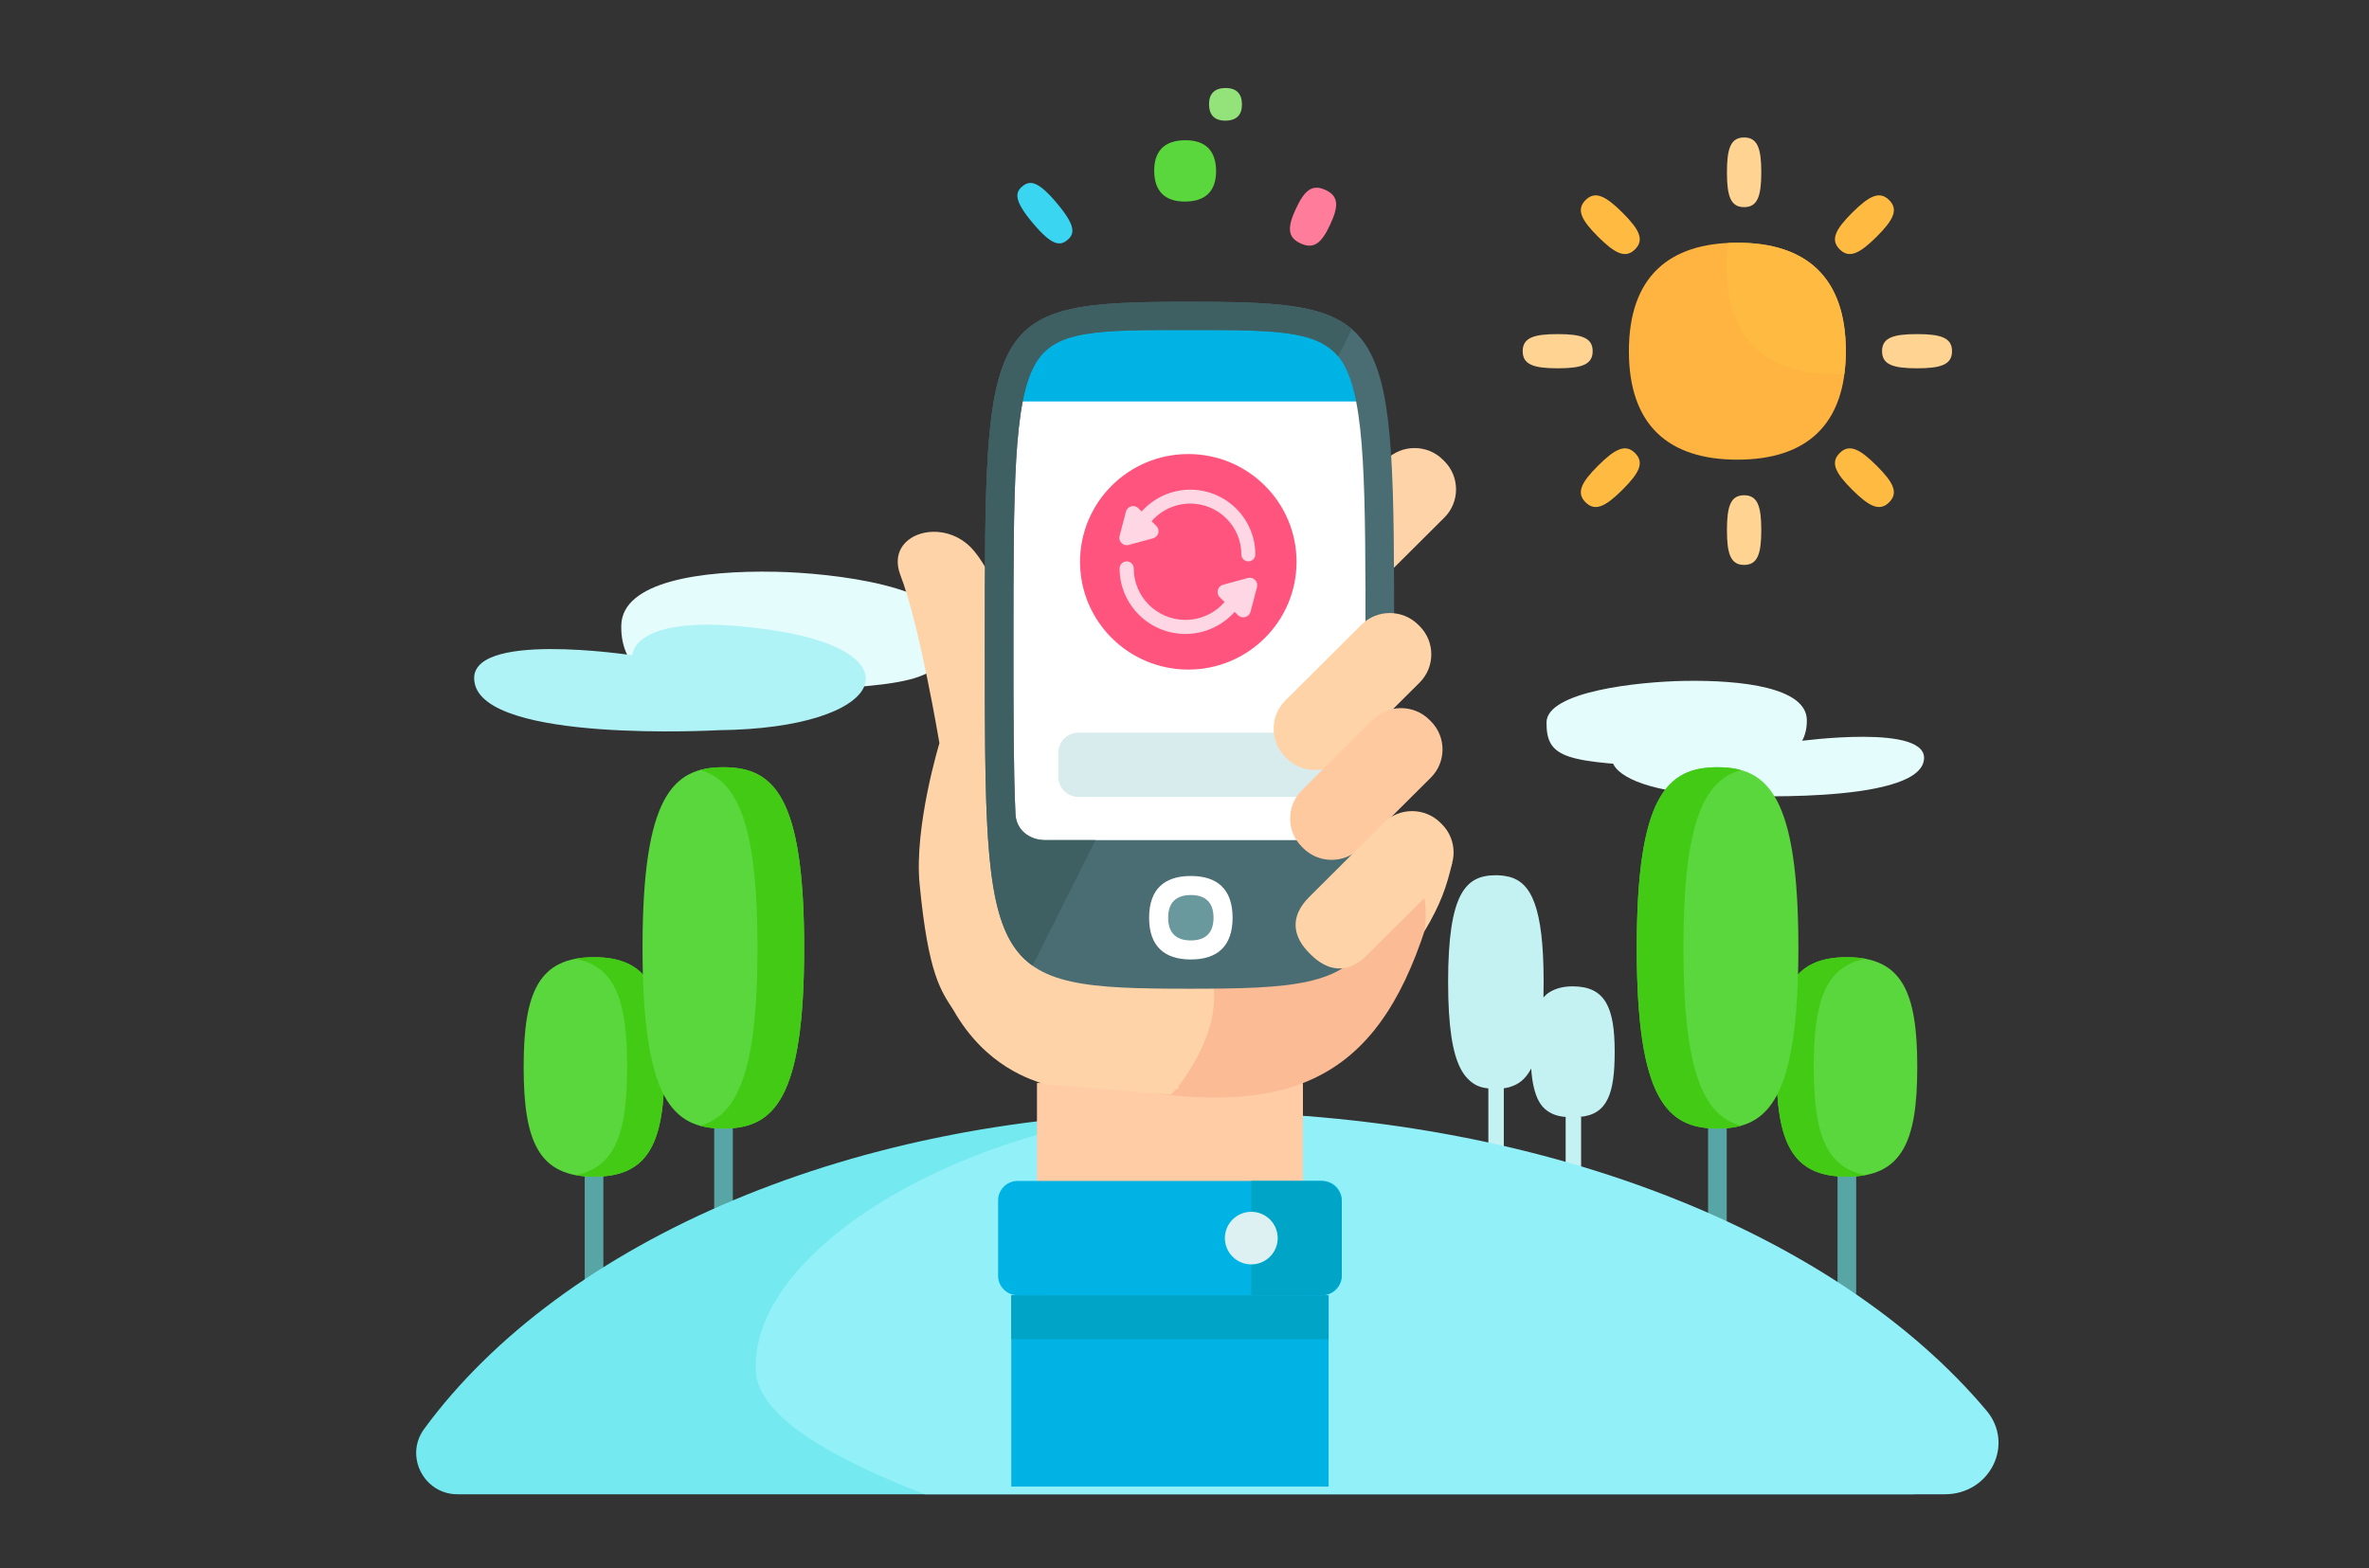 <?xml version="1.0" encoding="UTF-8"?>
<svg width="296px" height="196px" viewBox="0 0 296 196" version="1.1" xmlns="http://www.w3.org/2000/svg" xmlns:xlink="http://www.w3.org/1999/xlink">
    <rect x="0" y="0" width="296" height="196" fill="#333333" stroke="none"/>
    <!-- Generator: Sketch 50.2 (55047) - http://www.bohemiancoding.com/sketch -->
    <title>plh_app_update</title>
    <desc>Created with Sketch.</desc>
    <defs></defs>
    <g id="Illustrations" stroke="none" stroke-width="1" fill="none" fill-rule="evenodd">
        <g id="Illustrations-movistar" transform="translate(-512, -453)">
            <g id="Group" transform="translate(512, 453)">
                <g id="Page-1" transform="translate(52, 11)">
                    <path d="M25.626,67.158 C25.742,61.641 35.67,60.266 44.908,60.453 C52.065,60.597 66.44,62.278 66.44,67.659 C66.44,73.955 63.434,74.558 46.423,75.345 C45.303,75.397 25.375,78.972 25.626,67.158 Z" id="Fill-1" fill="#E5FCFC"></path>
                    <path d="M37.777,80.252 C37.777,80.252 8.528,81.91 7.292,74.269 C6.113,67.69 27.006,70.892 27.006,70.892 C27.006,70.892 26.866,65.065 44.774,67.79 C62.683,70.516 58.87,80.031 37.777,80.252" id="Fill-3" fill="#AFF3F7"></path>
                    <path d="M173.757,78.94 C173.664,74.952 165.752,73.958 158.39,74.093 C152.687,74.197 141.231,75.413 141.231,79.302 C141.231,83.854 143.626,84.289 157.183,84.859 C158.076,84.896 173.956,87.481 173.757,78.94" id="Fill-5" fill="#E5FCFC"></path>
                    <path d="M164.073,88.406 C164.073,88.406 187.382,89.604 188.368,84.081 C189.307,79.325 172.658,81.64 172.658,81.64 C172.658,81.64 172.768,77.426 158.497,79.397 C144.225,81.368 147.264,88.245 164.073,88.406" id="Fill-7" fill="#E5FCFC"></path>
                    <path d="M163.776,10.533 C163.776,7.562 164.236,6.181 165.922,6.181 C167.607,6.181 168.068,7.562 168.068,10.533 C168.068,13.505 167.607,14.886 165.922,14.886 C164.236,14.886 163.776,13.505 163.776,10.533" id="Fill-9" fill="#FFD391"></path>
                    <path d="M163.776,55.244 C163.776,52.272 164.236,50.891 165.922,50.891 C167.607,50.891 168.068,52.272 168.068,55.244 C168.068,58.216 167.607,59.597 165.922,59.597 C164.236,59.597 163.776,58.216 163.776,55.244" id="Fill-11" fill="#FFD391"></path>
                    <path d="M179.436,15.57 C181.546,13.469 182.853,12.817 184.044,14.003 C185.236,15.19 184.581,16.491 182.471,18.592 C180.36,20.693 179.054,21.345 177.862,20.159 C176.671,18.973 177.325,17.672 179.436,15.57" id="Fill-13" fill="#FFBB41"></path>
                    <path d="M147.686,47.185 C149.796,45.084 151.103,44.432 152.294,45.618 C153.486,46.805 152.831,48.106 150.721,50.207 C148.61,52.308 147.304,52.96 146.113,51.774 C144.921,50.588 145.575,49.287 147.686,47.185" id="Fill-15" fill="#FFBB41"></path>
                    <path d="M182.471,47.185 C184.581,49.287 185.236,50.588 184.044,51.774 C182.852,52.96 181.546,52.308 179.436,50.207 C177.326,48.106 176.671,46.805 177.863,45.618 C179.054,44.432 180.36,45.084 182.471,47.185" id="Fill-17" fill="#FFBB41"></path>
                    <path d="M150.721,15.57 C152.831,17.672 153.486,18.973 152.294,20.159 C151.102,21.345 149.796,20.693 147.686,18.592 C145.576,16.491 144.921,15.19 146.113,14.003 C147.304,12.817 148.61,13.469 150.721,15.57" id="Fill-19" fill="#FFBB41"></path>
                    <path d="M187.529,30.752 C190.513,30.752 191.9,31.21 191.9,32.889 C191.9,34.567 190.513,35.026 187.529,35.026 C184.544,35.026 183.157,34.567 183.157,32.889 C183.157,31.21 184.544,30.752 187.529,30.752" id="Fill-21" fill="#FFD391"></path>
                    <path d="M142.628,30.752 C145.612,30.752 146.999,31.21 146.999,32.889 C146.999,34.567 145.612,35.026 142.628,35.026 C139.643,35.026 138.256,34.567 138.256,32.889 C138.256,31.21 139.643,30.752 142.628,30.752" id="Fill-23" fill="#FFD391"></path>
                    <path d="M151.526,32.889 C151.526,23.634 156.495,19.333 165.078,19.333 C173.662,19.333 178.631,23.634 178.631,32.889 C178.631,42.143 173.662,46.444 165.078,46.444 C156.495,46.444 151.526,42.143 151.526,32.889" id="Fill-25" fill="#FFB341"></path>
                    <path d="M165.078,19.333 C164.676,19.333 164.289,19.352 163.903,19.37 C163.788,20.258 163.718,21.191 163.718,22.194 C163.718,31.449 168.688,35.749 177.271,35.749 C177.674,35.749 178.06,35.731 178.447,35.711 C178.562,34.825 178.631,33.891 178.631,32.889 C178.631,23.634 173.662,19.333 165.078,19.333" id="Fill-27" fill="#FFBB41"></path>
                    <path d="M80.053,14.391 C77.686,11.575 76.676,11.509 75.739,12.29 C74.802,13.07 74.689,14.073 77.057,16.889 C79.424,19.705 80.435,19.771 81.372,18.99 C82.308,18.209 82.42,17.207 80.053,14.391" id="Fill-29" fill="#3AD5F1"></path>
                    <path d="M109.917,15.091 C108.856,17.372 108.823,18.645 110.507,19.421 C112.19,20.196 113.143,19.348 114.203,17.067 C115.264,14.785 115.296,13.513 113.613,12.737 C111.929,11.962 110.977,12.81 109.917,15.091" id="Fill-31" fill="#FF7C9A"></path>
                    <path d="M96.037,6.525 C93.399,6.555 92.187,7.973 92.215,10.4 C92.243,12.827 93.485,14.218 96.124,14.189 C98.763,14.159 99.973,12.741 99.946,10.313 C99.919,7.887 98.676,6.495 96.037,6.525" id="Fill-33" fill="#5AD73C"></path>
                    <path d="M101.1,0.001 C99.695,0.016 99.051,0.771 99.066,2.063 C99.08,3.354 99.742,4.095 101.146,4.078 C102.55,4.063 103.195,3.308 103.179,2.016 C103.165,0.725 102.504,-0.015 101.1,0.001" id="Fill-35" fill="#94E37A"></path>
                    <path d="M135.897,136.688 L135.897,125.031 C135.897,125.027 135.828,125.017 135.874,125.013 C135.94,125.007 135.924,124.996 135.988,124.986 C136.194,124.96 136.354,124.921 136.549,124.872 C136.586,124.862 136.607,124.86 136.644,124.85 C136.64,124.849 136.626,124.847 136.622,124.846 C137.719,124.544 138.626,123.866 139.318,122.529 C139.377,123.394 139.477,124.165 139.636,124.84 C139.965,126.235 140.464,127.231 141.367,127.848 C141.978,128.265 142.658,128.507 143.624,128.584 L143.624,136.705 C142.658,136.655 141.045,136.626 139.517,136.626 C138.172,136.626 136.863,136.649 135.897,136.688 M145.556,136.766 L145.556,128.584 C145.556,128.583 145.368,128.583 145.379,128.583 C148.873,128.284 149.75,125.63 149.75,120.438 C149.75,114.905 148.582,112.263 144.5,112.263 L144.474,112.263 C143.198,112.263 142.199,112.585 141.447,113.099 C141.229,113.248 141.03,113.462 140.85,113.655 C140.867,113.031 140.872,112.392 140.872,111.7 C140.872,102.327 139.304,99.321 136.613,98.581 C136.618,98.58 136.621,98.582 136.625,98.581 C136.588,98.571 136.547,98.57 136.511,98.561 C136.315,98.512 136.115,98.475 135.909,98.447 C135.844,98.438 135.78,98.429 135.715,98.422 C135.452,98.395 135.183,98.378 134.903,98.378 L134.903,98.378 C134.438,98.378 133.995,98.411 133.576,98.491 C132.741,98.652 132.004,98.999 131.377,99.642 C131.064,99.964 130.779,100.36 130.522,100.843 C129.498,102.776 128.938,106.111 128.938,111.717 C128.938,117.324 129.498,120.66 130.522,122.593 C130.779,123.075 131.064,123.472 131.377,123.793 C132.004,124.436 132.622,124.784 133.458,124.944 C133.661,124.983 133.966,125.01 133.966,125.028 L133.966,136.743 C130.102,136.935 127.048,137.349 127.048,137.83 C127.048,138.495 132.596,139.034 139.366,139.034 C146.136,139.034 151.865,138.495 151.865,137.83 C151.865,137.368 149.419,136.968 145.556,136.766" id="Fill-37" fill="#C4F1F2"></path>
                    <path d="M38.402,151.653 C37.759,151.653 37.237,151.134 37.237,150.493 L37.237,115.697 C37.237,115.057 37.759,114.537 38.402,114.537 C39.045,114.537 39.567,115.057 39.567,115.697 L39.567,150.493 C39.567,151.134 39.045,151.653 38.402,151.653 Z" id="Fill-39" fill="#57A6A5"></path>
                    <path d="M22.225,151.653 C21.582,151.653 21.06,151.134 21.06,150.493 L21.06,115.697 C21.06,115.057 21.582,114.537 22.225,114.537 C22.868,114.537 23.39,115.057 23.39,115.697 L23.39,150.493 C23.39,151.134 22.868,151.653 22.225,151.653 Z" id="Fill-41" fill="#57A6A5"></path>
                    <path d="M31.022,122.336 C31.022,112.972 29.134,108.62 22.225,108.62 C15.316,108.62 13.428,112.972 13.428,122.336 C13.428,131.701 15.316,136.053 22.225,136.053 C29.134,136.053 31.022,131.701 31.022,122.336" id="Fill-43" fill="#5AD73C"></path>
                    <path d="M26.362,122.336 C26.362,114.126 24.91,109.77 19.895,108.821 C20.6,108.687 21.374,108.62 22.225,108.62 C29.133,108.62 31.022,112.972 31.022,122.336 C31.022,131.701 29.133,136.053 22.225,136.053 C21.374,136.053 20.6,135.985 19.895,135.852 C24.909,134.902 26.362,130.547 26.362,122.336" id="Fill-45" fill="#42CA15"></path>
                    <path d="M28.282,107.458 C28.282,126.437 32.067,130.035 38.378,130.035 C44.69,130.035 48.475,126.437 48.475,107.458 C48.475,88.478 44.69,84.88 38.378,84.88 C32.067,84.88 28.282,88.478 28.282,107.458" id="Fill-47" fill="#5AD73C"></path>
                    <path d="M42.651,107.458 C42.651,91.612 40.011,86.491 35.467,85.232 C36.365,84.981 37.337,84.88 38.379,84.88 C44.691,84.88 48.475,88.478 48.475,107.458 C48.475,126.437 44.691,130.035 38.379,130.035 C37.337,130.035 36.365,129.934 35.467,129.684 C40.011,128.424 42.651,123.303 42.651,107.458" id="Fill-49" fill="#42CA15"></path>
                    <path d="M162.584,151.653 C163.227,151.653 163.749,151.134 163.749,150.493 L163.749,115.697 C163.749,115.057 163.227,114.537 162.584,114.537 C161.941,114.537 161.419,115.057 161.419,115.697 L161.419,150.493 C161.419,151.134 161.941,151.653 162.584,151.653" id="Fill-51" fill="#57A6A5"></path>
                    <path d="M178.761,151.653 C179.404,151.653 179.926,151.134 179.926,150.493 L179.926,115.697 C179.926,115.057 179.404,114.537 178.761,114.537 C178.118,114.537 177.596,115.057 177.596,115.697 L177.596,150.493 C177.596,151.134 178.118,151.653 178.761,151.653" id="Fill-53" fill="#57A6A5"></path>
                    <path d="M169.964,122.336 C169.964,112.972 171.852,108.62 178.761,108.62 C185.67,108.62 187.558,112.972 187.558,122.336 C187.558,131.701 185.67,136.053 178.761,136.053 C171.852,136.053 169.964,131.701 169.964,122.336" id="Fill-55" fill="#5AD73C"></path>
                    <path d="M174.623,122.336 C174.623,114.126 176.076,109.77 181.091,108.821 C180.386,108.687 179.612,108.62 178.761,108.62 C171.852,108.62 169.964,112.972 169.964,122.336 C169.964,131.701 171.852,136.053 178.761,136.053 C179.612,136.053 180.386,135.985 181.091,135.852 C176.077,134.902 174.623,130.547 174.623,122.336" id="Fill-57" fill="#42CA15"></path>
                    <path d="M172.703,107.458 C172.703,126.437 168.919,130.035 162.607,130.035 C156.295,130.035 152.511,126.437 152.511,107.458 C152.511,88.478 156.295,84.88 162.607,84.88 C168.919,84.88 172.703,88.478 172.703,107.458" id="Fill-59" fill="#5AD73C"></path>
                    <path d="M158.335,107.458 C158.335,91.612 160.975,86.491 165.519,85.232 C164.621,84.981 163.649,84.88 162.607,84.88 C156.295,84.88 152.511,88.478 152.511,107.458 C152.511,126.437 156.295,130.035 162.607,130.035 C163.649,130.035 164.621,129.934 165.519,129.684 C160.975,128.424 158.335,123.303 158.335,107.458" id="Fill-61" fill="#42CA15"></path>
                    <path d="M186.946,175.738 C192.345,175.738 195.312,169.49 191.928,165.283 C174.077,143.085 138.422,127.942 97.342,127.942 C54.866,127.942 18.189,144.132 0.997,167.571 C-1.488,170.959 0.961,175.738 5.162,175.738 L186.946,175.738 Z" id="Fill-63" fill="#74EAF0"></path>
                    <path d="M196.21,165.283 C177.557,143.085 140.298,127.942 97.372,127.942 C95.749,127.942 94.138,127.97 92.533,128.013 C66.646,130.422 41.427,145.86 42.465,160.535 C42.858,166.107 52.167,171.361 63.567,175.738 L191.004,175.738 C196.645,175.738 199.745,169.49 196.21,165.283" id="Fill-65" fill="#92F0F9"></path>
                    <polygon id="Fill-67" fill="#FFCCA5" points="77.568 153.506 110.796 153.506 110.796 124.341 77.568 124.341"></polygon>
                    <path d="M110.275,64.748 L110.09,64.564 C108.143,62.625 108.143,59.453 110.09,57.514 L121.204,46.448 C123.152,44.509 126.337,44.509 128.284,46.448 L128.469,46.631 C130.415,48.57 130.415,51.742 128.469,53.681 L117.354,64.748 C115.407,66.687 112.222,66.687 110.275,64.748" id="Fill-69" fill="#FFD3A8"></path>
                    <path d="M92.976,125.716 C114.489,128.322 123.065,119.565 128.24,97.213 C72.662,117.352 92.511,123.598 92.511,123.598 L92.976,125.716 Z" id="Fill-70" fill="#FABB95"></path>
                    <path d="M95.258,124.709 C97.103,122.329 101.047,116.324 99.249,110.356 C98.465,110.358 97.668,110.189 96.953,109.853 C95.409,109.129 94.095,107.77 93.388,106.218 C93.224,105.916 93.07,105.608 92.931,105.296 C92.544,104.42 92.061,103.445 91.896,102.482 C91.882,102.395 91.883,102.311 91.871,102.225 C88.477,100.32 83.752,98.668 77.299,97.454 C76.309,91.954 73.992,78.936 74.013,77.55 C74.039,75.787 75.243,64.623 69.722,57.875 C66.059,53.397 58.583,55.597 60.468,60.777 C62.879,66.941 65.378,81.874 65.378,81.874 C65.378,81.874 62.212,92.26 62.899,99.446 C63.985,110.815 65.583,112.831 67.104,115.191 C71.184,122.386 76.969,123.939 78.44,124.486 L94.371,125.776 C94.371,125.776 94.601,125.527 94.962,125.082 L95.243,125.113 L95.258,124.709 Z" id="Fill-71" fill="#FFD3A8"></path>
                    <path d="M76.978,95.17 C76.978,95.17 72.205,88.508 72.415,86.957 C72.626,85.407 73.466,36.572 73.466,36.572 L79.562,30.194 L111.088,29.209 L118.616,33.86 L121.177,70.873 C121.177,70.873 117.184,94.08 115.502,95.17 C113.821,96.259 76.978,95.17 76.978,95.17" id="Fill-72" fill="#FFFFFF"></path>
                    <path d="M111.04,88.594 L82.75,88.594 C81.359,88.594 80.232,87.472 80.232,86.087 L80.232,83.064 C80.232,81.679 81.359,80.557 82.75,80.557 L111.04,80.557 C112.431,80.557 113.558,81.679 113.558,83.064 L113.558,86.087 C113.558,87.472 112.431,88.594 111.04,88.594" id="Fill-73" fill="#D8ECED"></path>
                    <path d="M73.466,36.512 C73.466,36.512 73.449,37.246 73.419,39.17 L118.512,39.17 L118.512,33.859 L111.036,29.209 L79.536,30.164 L73.466,36.512 Z" id="Fill-74" fill="#00B3E5"></path>
                    <path d="M114.954,93.99 L78.586,93.99 C76.607,93.99 74.968,92.705 74.878,90.736 C74.629,85.247 74.627,78.363 74.627,69.565 C74.627,49.946 74.627,39.204 77.362,34.465 C79.82,30.208 85.085,30.24 96.622,30.24 C108.159,30.24 113.424,30.257 115.882,34.514 C118.616,39.252 118.616,50.068 118.616,69.686 C118.616,78.646 118.614,85.498 118.351,91.031 C118.265,92.835 116.767,93.99 114.954,93.99 M96.622,26.712 C71.051,26.712 71.051,28.326 71.051,69.695 C71.051,110.949 71.051,112.56 96.622,112.56 C122.194,112.56 122.194,110.949 122.194,69.695 C122.194,28.326 122.194,26.712 96.622,26.712" id="Fill-75" fill="#496D73"></path>
                    <path d="M78.586,93.99 C76.607,93.99 74.968,92.705 74.878,90.736 C74.629,85.247 74.627,78.363 74.627,69.565 C74.627,49.946 74.627,39.204 77.362,34.465 C79.82,30.208 85.085,30.24 96.622,30.24 C107.19,30.24 112.488,30.264 115.193,33.539 L116.905,30.126 C113.251,26.984 107.072,26.712 96.622,26.712 C71.051,26.712 71.051,28.326 71.051,69.695 C71.051,95.08 71.054,105.452 77.011,109.678 L84.878,93.99 L78.586,93.99 Z" id="Fill-76" fill="#3E6063"></path>
                    <path d="M108.78,83.778 L108.595,83.594 C106.648,81.655 106.648,78.483 108.595,76.544 L118.114,67.066 C120.061,65.127 123.246,65.127 125.192,67.066 L125.378,67.25 C127.324,69.189 127.324,72.361 125.378,74.3 L115.858,83.778 C113.912,85.716 110.727,85.716 108.78,83.778" id="Fill-77" fill="#FFD3A8"></path>
                    <path d="M110.843,95.001 L110.658,94.817 C108.711,92.878 108.711,89.706 110.658,87.767 L119.515,78.948 C121.462,77.009 124.648,77.009 126.595,78.948 L126.779,79.132 C128.726,81.071 128.726,84.242 126.779,86.181 L117.921,95.001 C115.975,96.939 112.79,96.939 110.843,95.001" id="Fill-78" fill="#FFC9A0"></path>
                    <path d="M111.791,108.303 L111.607,108.119 C109.66,106.18 108.974,103.687 111.607,101.069 L120.897,91.818 C122.845,89.88 126.03,89.88 127.976,91.818 L128.162,92.002 C130.108,93.941 130.108,97.113 128.162,99.052 L118.87,108.303 C116.279,110.941 113.739,110.242 111.791,108.303" id="Fill-79" fill="#FFD3A8"></path>
                    <path d="M129.453,96.803 C128.392,97.188 126.154,97.975 125.148,98.349 L125.246,99.278 C125.246,99.278 126.613,101.05 125.97,105.405 C128.014,101.984 128.765,99.775 129.453,96.803" id="Fill-80" fill="#FFD3A8"></path>
                    <path d="M91.577,103.688 C91.577,100.125 93.489,98.47 96.793,98.47 C100.096,98.47 102.009,100.125 102.009,103.688 C102.009,107.25 100.096,108.905 96.793,108.905 C93.489,108.905 91.577,107.25 91.577,103.688" id="Fill-81" fill="#FFFFFF"></path>
                    <path d="M93.957,103.688 C93.957,101.751 94.997,100.851 96.793,100.851 C98.589,100.851 99.629,101.751 99.629,103.688 C99.629,105.625 98.589,106.525 96.793,106.525 C94.997,106.525 93.957,105.625 93.957,103.688" id="Fill-82" fill="#6A999D"></path>
                    <polygon id="Fill-83" fill="#00B3E5" points="74.36 174.777 114.005 174.777 114.005 150.87 74.36 150.87"></polygon>
                    <polygon id="Fill-84" fill="#00A4C7" points="74.36 156.364 114.005 156.364 114.005 150.869 74.36 150.869"></polygon>
                    <path d="M109.999,59.209 C109.999,51.771 103.944,45.742 96.475,45.742 C89.005,45.742 82.949,51.771 82.949,59.209 C82.949,66.648 89.005,72.677 96.475,72.677 C103.944,72.677 109.999,66.648 109.999,59.209" id="Fill-85" fill="#FF547D"></path>
                    <path d="M89.029,57.102 L92.075,56.27 C92.764,56.083 92.99,55.223 92.482,54.723 L91.888,54.139 C93.083,52.761 94.84,51.931 96.723,51.931 C100.242,51.931 103.104,54.781 103.104,58.286 C103.104,58.766 103.495,59.154 103.977,59.154 C104.459,59.154 104.85,58.766 104.85,58.286 C104.85,53.823 101.204,50.193 96.723,50.193 C94.367,50.193 92.166,51.216 90.647,52.916 L90.235,52.513 C89.727,52.012 88.867,52.247 88.686,52.935 L87.886,55.978 C87.706,56.665 88.34,57.29 89.029,57.102" id="Fill-86" fill="#FFD6E3"></path>
                    <path d="M103.905,61.232 L100.822,62.074 C100.125,62.264 99.897,63.135 100.411,63.641 L101.011,64.232 C99.802,65.627 98.022,66.466 96.117,66.466 C92.555,66.466 89.658,63.581 89.658,60.034 C89.658,59.548 89.263,59.155 88.775,59.155 C88.286,59.155 87.891,59.548 87.891,60.034 C87.891,64.551 91.582,68.226 96.117,68.226 C98.502,68.226 100.73,67.19 102.268,65.469 L102.684,65.879 C103.198,66.384 104.069,66.146 104.252,65.451 L105.061,62.37 C105.245,61.675 104.602,61.042 103.905,61.232" id="Fill-87" fill="#FFD6E3"></path>
                    <path d="M113.205,150.869 L75.16,150.869 C73.807,150.869 72.712,149.779 72.712,148.432 L72.712,139.016 C72.712,137.67 73.807,136.579 75.16,136.579 L113.205,136.579 C114.557,136.579 115.653,137.67 115.653,139.016 L115.653,148.432 C115.653,149.779 114.557,150.869 113.205,150.869" id="Fill-88" fill="#00B3E5"></path>
                    <path d="M113.027,150.869 L104.346,150.869 L104.346,136.579 L112.956,136.579 C114.445,136.579 115.652,137.782 115.652,139.265 L115.652,148.255 C115.652,149.699 114.477,150.869 113.027,150.869" id="Fill-89" fill="#00A4C7"></path>
                    <path d="M107.646,143.724 C107.646,141.909 106.168,140.438 104.346,140.438 C102.523,140.438 101.046,141.909 101.046,143.724 C101.046,145.539 102.523,147.01 104.346,147.01 C106.168,147.01 107.646,145.539 107.646,143.724" id="Fill-90" fill="#DDF1F2"></path>
                </g>
            </g>
        </g>
    </g>
</svg>